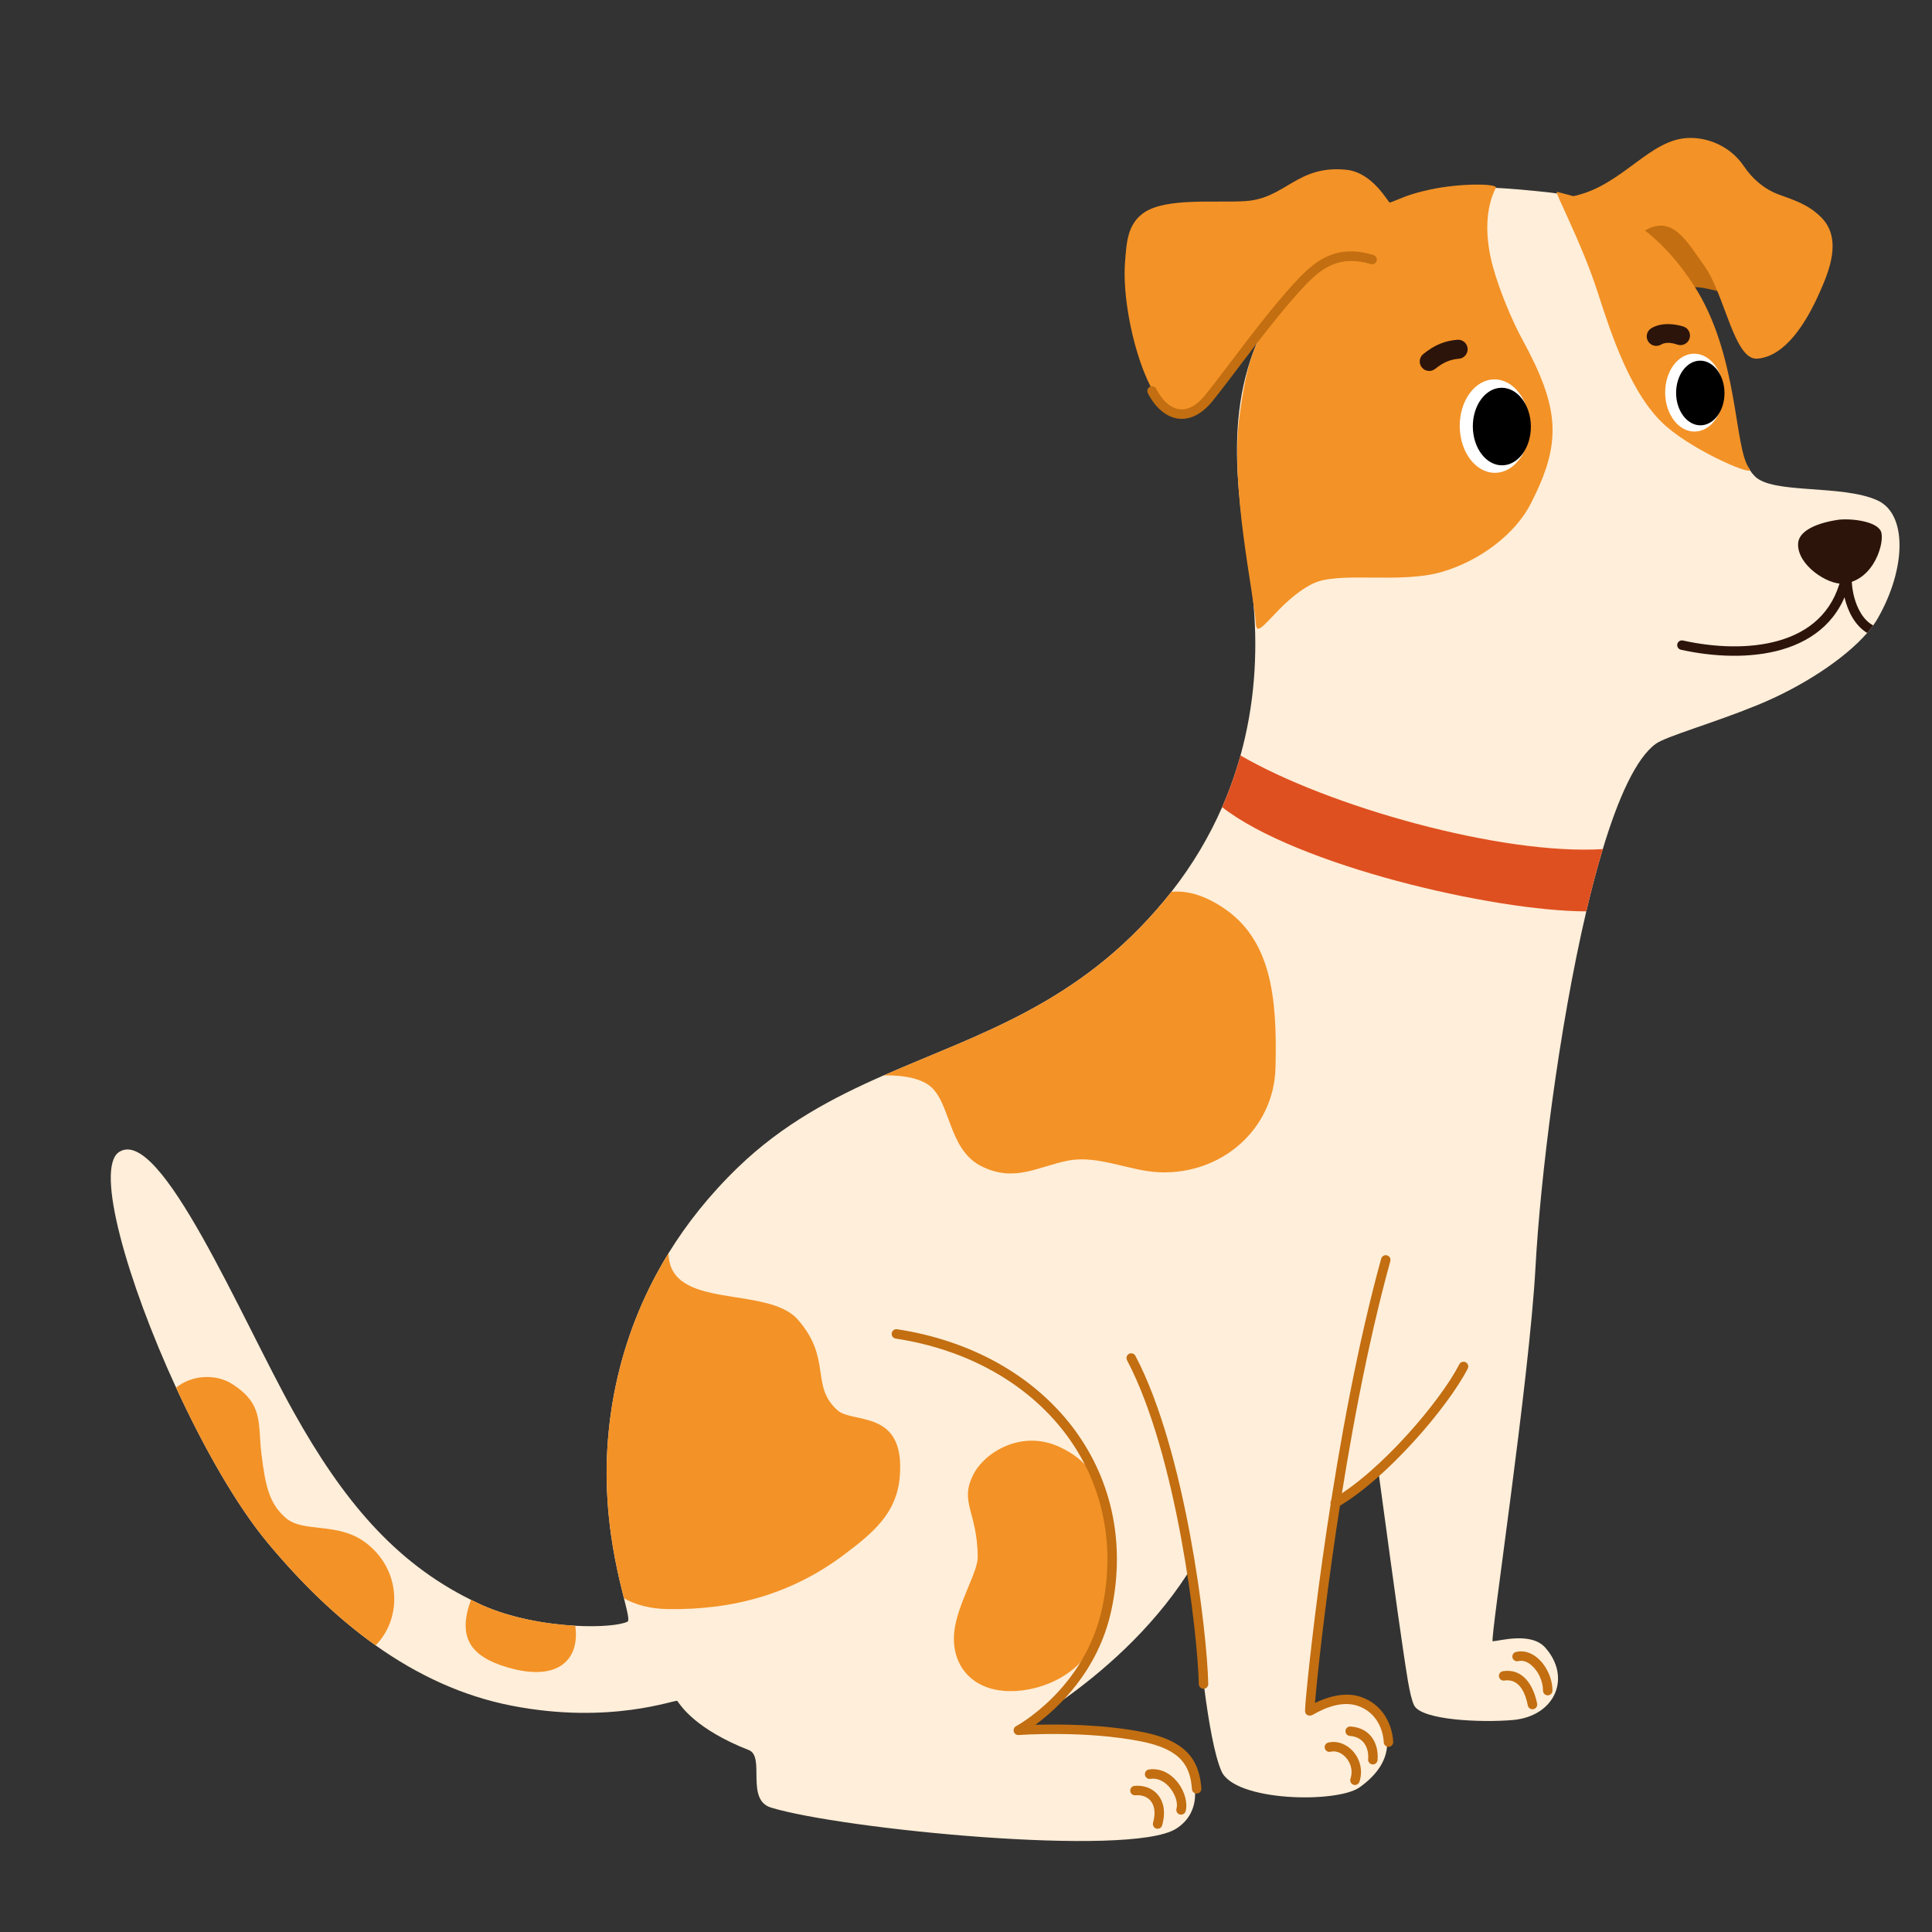<?xml version="1.0" encoding="utf-8"?>
<!-- Generator: Adobe Illustrator 26.4.1, SVG Export Plug-In . SVG Version: 6.00 Build 0)  -->
<svg version="1.1" id="Layer_1" xmlns="http://www.w3.org/2000/svg" xmlns:xlink="http://www.w3.org/1999/xlink" x="0px" y="0px"
	 viewBox="0 0 2000 2000" style="enable-background:new 0 0 2000 2000;" xml:space="preserve">
<rect x="0" y="0" width="2000" height="2000" fill="#333333" stroke="none"/>
<style type="text/css">
	.st0{fill-rule:evenodd;clip-rule:evenodd;fill:#145468;}
	.st1{fill-rule:evenodd;clip-rule:evenodd;fill:#3B7A7A;}
	.st2{fill-rule:evenodd;clip-rule:evenodd;fill:#098B8D;}
	.st3{fill-rule:evenodd;clip-rule:evenodd;fill:#689595;}
	.st4{fill-rule:evenodd;clip-rule:evenodd;fill:#679595;}
	.st5{fill-rule:evenodd;clip-rule:evenodd;fill:#CEE4E4;}
	
		.st6{fill-rule:evenodd;clip-rule:evenodd;fill:#145468;stroke:#CEE4E4;stroke-width:5;stroke-linecap:round;stroke-linejoin:round;stroke-miterlimit:10;}
	.st7{fill-rule:evenodd;clip-rule:evenodd;fill:#043A60;}
	.st8{fill-rule:evenodd;clip-rule:evenodd;fill:#FD9A65;}
	.st9{fill-rule:evenodd;clip-rule:evenodd;fill:#18658D;}
	.st10{fill-rule:evenodd;clip-rule:evenodd;fill:#9FCDE5;}
	.st11{fill-rule:evenodd;clip-rule:evenodd;fill:#56A8D3;}
	.st12{fill-rule:evenodd;clip-rule:evenodd;fill:#276383;}
	.st13{fill-rule:evenodd;clip-rule:evenodd;fill:#E0F0F8;}
	.st14{fill-rule:evenodd;clip-rule:evenodd;fill:#A51E1C;}
	.st15{fill-rule:evenodd;clip-rule:evenodd;fill:#CB442D;}
	.st16{fill-rule:evenodd;clip-rule:evenodd;fill:#DC5A44;}
	.st17{fill-rule:evenodd;clip-rule:evenodd;fill:#F7BD54;}
	.st18{fill-rule:evenodd;clip-rule:evenodd;fill:#E46B37;}
	.st19{fill-rule:evenodd;clip-rule:evenodd;fill:#B67227;}
	.st20{fill-rule:evenodd;clip-rule:evenodd;fill:#D78A35;}
	.st21{fill-rule:evenodd;clip-rule:evenodd;fill:#A4331F;}
	.st22{fill-rule:evenodd;clip-rule:evenodd;fill:#F2A550;}
	.st23{fill-rule:evenodd;clip-rule:evenodd;fill:#F9E9D6;}
	.st24{fill-rule:evenodd;clip-rule:evenodd;fill:#844013;}
	.st25{fill-rule:evenodd;clip-rule:evenodd;fill:#A04E18;}
	.st26{fill-rule:evenodd;clip-rule:evenodd;fill:#F8B872;}
	.st27{fill-rule:evenodd;clip-rule:evenodd;fill:#FFC689;}
	.st28{fill-rule:evenodd;clip-rule:evenodd;fill:#B6844D;}
	.st29{fill-rule:evenodd;clip-rule:evenodd;fill:#CA5320;}
	.st30{fill-rule:evenodd;clip-rule:evenodd;fill:#D76332;}
	.st31{fill-rule:evenodd;clip-rule:evenodd;fill:#812F0C;}
	.st32{fill-rule:evenodd;clip-rule:evenodd;fill:#8A460F;}
	.st33{fill-rule:evenodd;clip-rule:evenodd;fill:#B46914;}
	.st34{fill-rule:evenodd;clip-rule:evenodd;fill:#B54515;}
	.st35{fill-rule:evenodd;clip-rule:evenodd;fill:#FFCD71;}
	.st36{fill-rule:evenodd;clip-rule:evenodd;fill:#95B41D;}
	.st37{fill-rule:evenodd;clip-rule:evenodd;fill:#A8C731;}
	.st38{fill-rule:evenodd;clip-rule:evenodd;fill:#85A214;}
	.st39{fill-rule:evenodd;clip-rule:evenodd;fill:#C6EF28;}
	.st40{fill-rule:evenodd;clip-rule:evenodd;fill:#ED982B;}
	.st41{fill-rule:evenodd;clip-rule:evenodd;fill:#FCCF7C;}
	.st42{fill-rule:evenodd;clip-rule:evenodd;fill:#FFE8BC;}
	.st43{fill-rule:evenodd;clip-rule:evenodd;fill:#ED6961;}
	.st44{fill-rule:evenodd;clip-rule:evenodd;fill:#696E1E;}
	.st45{fill-rule:evenodd;clip-rule:evenodd;fill:#9CA42A;}
	.st46{fill-rule:evenodd;clip-rule:evenodd;fill:#7F8615;}
	.st47{fill-rule:evenodd;clip-rule:evenodd;fill:#FFEECF;}
	.st48{fill-rule:evenodd;clip-rule:evenodd;fill:#77786D;}
	.st49{fill-rule:evenodd;clip-rule:evenodd;fill:#D3D5C6;}
	.st50{fill-rule:evenodd;clip-rule:evenodd;fill:#7C7A7A;}
	.st51{fill-rule:evenodd;clip-rule:evenodd;fill:#DBDCD9;}
	.st52{fill-rule:evenodd;clip-rule:evenodd;fill:#CA372D;}
	.st53{fill-rule:evenodd;clip-rule:evenodd;fill:#FE7D75;}
	.st54{fill-rule:evenodd;clip-rule:evenodd;fill:#B0B0B0;}
	.st55{fill-rule:evenodd;clip-rule:evenodd;fill:#888787;}
	.st56{fill-rule:evenodd;clip-rule:evenodd;fill:#6E6E6E;}
	.st57{fill-rule:evenodd;clip-rule:evenodd;fill:#757575;}
	.st58{fill-rule:evenodd;clip-rule:evenodd;fill:#60341E;}
	.st59{fill-rule:evenodd;clip-rule:evenodd;fill:#B0451B;}
	.st60{fill-rule:evenodd;clip-rule:evenodd;fill:#8A4727;}
	.st61{fill-rule:evenodd;clip-rule:evenodd;fill:#FABB64;}
	.st62{fill-rule:evenodd;clip-rule:evenodd;fill:#3E88AF;}
	.st63{fill-rule:evenodd;clip-rule:evenodd;fill:#5BA0C5;}
	.st64{fill-rule:evenodd;clip-rule:evenodd;fill:#FFF1DE;}
	.st65{fill-rule:evenodd;clip-rule:evenodd;fill:#F8B89B;}
	.st66{fill-rule:evenodd;clip-rule:evenodd;fill:#E98A5F;}
	.st67{fill-rule:evenodd;clip-rule:evenodd;fill:#FFCAB3;}
	.st68{fill-rule:evenodd;clip-rule:evenodd;fill:#F9A580;}
	.st69{fill-rule:evenodd;clip-rule:evenodd;fill:#FFDFD2;}
	.st70{fill-rule:evenodd;clip-rule:evenodd;fill:#E2A85C;}
	.st71{fill-rule:evenodd;clip-rule:evenodd;fill:#C68446;}
	.st72{fill-rule:evenodd;clip-rule:evenodd;fill:#F2BC75;}
	.st73{fill-rule:evenodd;clip-rule:evenodd;fill:#F2BC76;}
	.st74{fill-rule:evenodd;clip-rule:evenodd;fill:#FFD69F;}
	.st75{fill-rule:evenodd;clip-rule:evenodd;fill:#E7624B;}
	.st76{fill-rule:evenodd;clip-rule:evenodd;fill:#FFEED9;}
	.st77{fill-rule:evenodd;clip-rule:evenodd;fill:#C26E11;}
	.st78{fill-rule:evenodd;clip-rule:evenodd;fill:#F39226;}
	.st79{fill-rule:evenodd;clip-rule:evenodd;fill:#DF5020;}
	.st80{fill-rule:evenodd;clip-rule:evenodd;fill:#2C140B;}
	.st81{fill-rule:evenodd;clip-rule:evenodd;fill:#FFFFFF;}
	.st82{fill-rule:evenodd;clip-rule:evenodd;}
	.st83{fill-rule:evenodd;clip-rule:evenodd;fill:#A96F3E;}
	.st84{fill-rule:evenodd;clip-rule:evenodd;fill:#683A15;}
	.st85{fill-rule:evenodd;clip-rule:evenodd;fill:#F0DCCB;}
	.st86{fill-rule:evenodd;clip-rule:evenodd;fill:#E6D1B6;}
	.st87{fill-rule:evenodd;clip-rule:evenodd;fill:#69553C;}
</style>
<g>
	<path class="st76" d="M1943.89,640.03c-1.39,2.43-2.98,4.86-4.78,7.37c-0.02,0-0.02,0.02-0.02,0.02c-1.82,2.56-3.93,5.15-6.21,7.78
		c-23.09,26.6-66.93,55.7-114.03,74.88c-46.61,18.99-94.4,32.27-104.9,39.98c-20.09,14.72-38.55,55.19-54.75,108.91l0,0.02
		c-5.99,19.89-11.7,41.59-17.08,64.45c-28.55,121.81-47.62,276.8-52.57,368.16c-6.34,117.23-47.41,387.6-44.34,387.46
		c7.22-0.31,39.73-9.98,54.39,6.52c27.48,30.85,10.34,71.14-33.56,74.98c-32.66,2.85-94.29,0.18-102.11-15.1
		c-4.79-9.35-8.47-38.2-11.43-57.51c-5.42-35.66-21.19-152.38-24.93-179.9c-0.49-3.76-0.77-5.84-0.77-5.84s-16.3,15.31-38.47,28.68
		c-0.52,0.31-1.06,0.62-1.58,0.95c-0.71,0.42-1.82,3.54-3.2,8.8c-8.76,33.38-28.57,152.47-25.81,206.17
		c0.13,2.28,43.18-19.85,61.29,0.04c11.8,12.92,17.91,27.11,16.81,41.21l0,0.02c-1.17,14.58-10.02,29.06-28.34,42.13
		c-23.47,16.75-129.49,14.78-143.1-16.76c-7.23-16.77-13.06-50.12-17.67-85.33c-7.98-60.63-12.47-126.77-14.59-123.36
		c-1.03,1.64-2.04,3.24-3.09,4.84c-38.21,59.08-90.13,102.65-127.19,129.14c-0.02,0-0.04,0.02-0.04,0.04c-0.02,0-0.04,0-0.07,0.02
		c-27.89,19.94-47.31,30.22-45.98,30.08c38.29-3.29,122.41,0.21,157.85,22.1c12.99,8.04,23.33,26.86,23.57,45.41
		c0.17,14.01-5.4,27.87-19.93,36.84c-48.33,29.81-346.63,0.19-419.2-22.06c-26.52-8.15-5.67-52.73-22.87-59.49
		c-54.31-21.31-70.11-45.24-74.03-50.9c-1.34-1.97-69.15,25.01-171.85,4.87c-49.81-9.78-96.49-31.14-140.44-62.37
		c-39.28-27.89-76.39-63.65-111.7-106.08c-32.25-38.76-66.28-98.63-94.83-160.63c-50.88-110.45-84.3-227.61-59.05-244.03
		c42.66-27.72,126.12,171.52,180.85,269.43c50.48,90.29,103.95,154.83,183.41,194.17c3.52,1.75,7.08,3.46,10.7,5.1
		c30.21,13.72,67.09,20.08,97.25,21.76c25.42,1.39,46.06-0.54,53.97-4.18c2.34-1.04,0.17-9.46-3.53-24.2
		c-5.31-21.07-13.8-55.05-16.91-98.94c-5.06-71.51,6.56-166.75,63.03-258.35c18.7-30.39,42.35-60.38,71.97-88.96
		c46.54-44.89,97.81-71.88,150.73-95.13c0.02,0,0.02,0,0.04,0l0.02,0c97.8-42.98,201.09-73.26,290.2-180.6
		c2.62-3.16,5.18-6.31,7.68-9.51c21.99-28.05,39.27-57.42,52.45-87.53c7.71-17.62,14.02-35.5,19.01-53.55l0-0.02
		c14.35-51.68,17.99-104.5,13.58-155.71l0-0.06c-1-11.67-2.41-23.25-4.22-34.7c-4.81-30.49-9.49-60.88-11.68-91.05
		c-0.03-0.37-0.05-0.74-0.08-1.09c-0.1-1.09-0.15-2.17-0.2-3.26c-3.12-47.65,0.2-94.68,19.22-140.36
		c2.59-6.22,5.47-12.41,8.66-18.57c5.66-10.95,12.3-21.76,20.08-32.53c0-0.02,0.02-0.04,0.04-0.07c0-0.02,0.02-0.04,0.04-0.07
		c12.5-17.28,27.87-34.3,46.63-51.05c57.66-51.41,100.66-62.73,172.21-59.05l0.02,0c16.25,0.83,33.97,2.45,53.68,4.57
		c3.22,0.34,6.45,0.77,9.67,1.3l0.02,0c4.84,0.83,9.7,1.87,14.56,3.17c0,0,0,0,0.02,0c5.17,1.34,10.36,2.93,15.49,4.77
		c0,0,0,0,0.02,0c0,0,0,0,0.02,0c19.36,6.93,38.38,17.32,56.03,30.82l0.02,0.02c20.39,15.53,38.98,35.15,54.11,58.29l0,0.02
		c10.46,15.95,19.28,33.53,25.96,52.61c19.15,54.68,12.88,107.5,33.45,136.82c1.5,2.14,3.13,4.15,4.93,6.02
		c18.25,19.01,90.32,8.36,127.13,25.15C1974.45,532.13,1973.4,588.32,1943.89,640.03z"/>
	<path class="st77" d="M1635.86,210.31c19.39-6.29,53-20.1,75.62-8.61c27.5,13.97,105.08,59.59,89.38,92.42
		c-11.26,23.54-45.06-12.59-66.31,12.53c-8.62,10.19-78.12-74.01-87.78-88.21L1635.86,210.31L1635.86,210.31z"/>
	<path class="st78" d="M1611.74,198.58c-3.2-0.8,25.43,51.85,42.34,104.45c13.91,43.26,34.86,107.42,71.11,138.61
		c31.52,27.11,93.4,53.14,85.84,43.56c-16.3-20.68-10.69-118.01-57.85-190.25C1710.89,230.15,1665.37,211.97,1611.74,198.58
		L1611.74,198.58z"/>
	<path class="st78" d="M1621.73,204.23c51.81-6.68,80.48-54.53,119.26-60.74c20.8-3.34,48.43,4.99,64.3,28.6
		c8.56,12.74,20.66,23.54,36.03,29.24c15.14,5.62,31.01,10.16,44.69,24.41c21.31,22.22,6.96,55.98-2.13,76.56
		c-14.43,32.66-35.89,66.59-64.66,68.98c-24.07,2-33.66-66.58-54.93-96.11c-18.4-25.55-32.91-53.68-62.23-36.1
		C1695.15,243.2,1615.38,205.05,1621.73,204.23L1621.73,204.23z"/>
	<path class="st78" d="M1545.53,276.34c-8.76-31.93-7.69-61.09,2.94-81.88c2.29-4.49-36.28-5.07-67.9,1.73
		c-24.77,5.32-30.37,9.66-41.78,13.55c-1.56,0.53-17.23-31.17-45.09-34c-50.93-5.18-62.7,29.59-104.09,32.41
		c-30.71,2.09-83.1-3.94-105.86,12.32c-16.65,11.9-17.52,30.29-19.12,50.85c-4.28,54.9,23.96,156.33,56,157.89
		c25.64,1.24,37.9-27.22,44.13-36.29c12.12-17.67,52.86-65.59,50.87-62.65c-17.64,26.09-25.23,46.07-32.51,100.49
		c-9.87,73.78,14.8,182.34,16.97,215.36c1.23,18.8,22.77-23.76,58.45-41.72c27.17-13.68,90.37,0.51,134.39-12.45
		c40.27-11.86,75.97-39.82,91.67-70.49c32.23-62.95,30.58-98.1-8.8-170.25C1565.98,333.24,1552.55,301.92,1545.53,276.34
		L1545.53,276.34z"/>
	<path class="st78" d="M1320.38,1105.49c-1.72,63.52-55.83,110.65-120.24,108.04c-30.5-1.24-63.55-17.99-93.99-12.16
		c-32.1,6.15-55.46,23.02-89.9,6.05c-36.41-17.93-31.4-70.26-56.86-85.51c-12.35-7.4-29.81-8.96-44.57-8.65
		c97.82-42.99,201.1-73.27,290.22-180.61c2.61-3.16,5.17-6.31,7.67-9.51c16.3-1.31,33.24,3.31,52.67,16
		C1315.55,971.91,1322.39,1031.24,1320.38,1105.49z"/>
	<path class="st78" d="M931.43,1528.82c-3.19,37.94-27.89,58.1-57.17,80.19c-53.67,40.51-114.48,57.88-183.32,56.7
		c-17.74-0.3-32.6-4.28-44.98-11.09c-5.31-21.06-13.81-55.05-16.92-98.93c-5.05-71.5,6.57-166.76,63.03-258.36
		c0.75,59.78,102.31,32.8,133.84,68.74c35.63,40.59,12.56,68.5,41.08,93.88C882.92,1474.13,937.39,1458.17,931.43,1528.82z"/>
	<path class="st78" d="M1095.83,1497.43c-38.94-17.45-76.89,6.16-88.47,29.44c-14.29,28.74,4.35,37.83,4.79,84.95
		c0.15,15.9-21.56,49.41-24.38,78.15c-2.88,29.36,13.45,53.85,44.16,59.43c33.25,6.04,78.47-10,96.34-41.89
		c21.79-38.89,24.19-76.8,21.26-116.37C1145.7,1539.54,1129.75,1512.63,1095.83,1497.43L1095.83,1497.43z"/>
	<path class="st78" d="M388.86,1703.28c-39.27-27.89-76.39-63.65-111.69-106.07c-32.26-38.76-66.28-98.64-94.85-160.64
		c15.6-13.19,40.79-14.68,57.59-4.1c33.7,21.21,26.76,41.58,30.76,73.01c4.1,32.29,7.7,51.06,25.51,66.18
		c17.82,15.13,53.01,3.93,81.36,24.58C415.42,1623.83,416.85,1674.9,388.86,1703.28z"/>
	<path class="st78" d="M524.81,1725.9c-38.62-11.49-51.15-31.58-37.27-69.75c3.52,1.75,7.08,3.44,10.7,5.09
		c30.21,13.72,67.1,20.07,97.27,21.75C600.43,1716.76,579.03,1742.04,524.81,1725.9z"/>
	<path class="st77" d="M927.22,1385.69c149.68,22.84,243.44,140.82,213.69,279.19c-18.06,83.99-89.04,122.03-89.04,122.03
		c-2.04,1.09-3.04,3.46-2.39,5.68c0.65,2.22,2.76,3.69,5.06,3.52c0,0,68.37-5.11,127.17,6.66c20.97,4.2,33.78,10.79,41.46,19.45
		c7.46,8.42,9.89,18.68,10.73,29.93c0.2,2.69,2.55,4.72,5.24,4.52c2.69-0.2,4.72-2.55,4.52-5.25c-1-13.46-4.24-25.63-13.17-35.7
		c-8.72-9.83-23.05-17.79-46.87-22.56c-41.27-8.26-87.15-8.39-111.8-7.66c22.97-16.85,65.05-55.35,78.65-118.56
		c30.96-143.97-66.04-267.16-221.78-290.92c-2.67-0.41-5.17,1.43-5.58,4.1C922.72,1382.78,924.55,1385.28,927.22,1385.69
		L927.22,1385.69z"/>
	<path class="st77" d="M1166.7,1408.11c51.46,97.55,73.14,281.71,74.29,335.31c0.06,2.7,2.3,4.85,5,4.79c2.7-0.06,4.85-2.3,4.79-5
		c-1.17-54.3-23.29-240.84-75.42-339.67c-1.26-2.39-4.22-3.31-6.61-2.05C1166.36,1402.76,1165.44,1405.72,1166.7,1408.11
		L1166.7,1408.11z"/>
	<path class="st77" d="M1361.28,1762.89c3.96-47.59,29.19-280.95,77.96-457.33c0.72-2.61-0.81-5.3-3.41-6.02
		c-2.61-0.72-5.3,0.81-6.02,3.41c-49.25,178.13-74.6,414.14-78.35,459.97c-0.42,5.1-0.53,8.09-0.47,8.68
		c0.29,2.85,2.2,3.73,2.75,3.99c0.27,0.13,2.46,1.08,5.41-0.54c4.52-2.48,26.31-15.75,45.95-9.31
		c18.95,6.22,26.59,23.47,27.37,37.95c0.15,2.7,2.46,4.77,5.15,4.62c2.7-0.14,4.77-2.45,4.62-5.15
		c-0.97-17.9-10.67-39.04-34.1-46.73C1390.67,1750.71,1371.64,1757.88,1361.28,1762.89L1361.28,1762.89z"/>
	<path class="st77" d="M1384.64,1560.18c50.89-29.35,114.37-103.76,134.75-143.38c1.24-2.4,0.29-5.36-2.11-6.59
		c-2.4-1.23-5.36-0.29-6.59,2.11c-19.81,38.51-81.47,110.84-130.93,139.37c-2.34,1.35-3.14,4.35-1.79,6.69
		C1379.3,1560.72,1382.29,1561.53,1384.64,1560.18L1384.64,1560.18z"/>
	<path class="st79" d="M1659.2,878.99l0,0.02c-5.99,19.89-11.7,41.59-17.08,64.45c-96.97-0.31-299.6-47.71-376.96-107.86
		c7.71-17.62,14.02-35.5,19.01-53.55C1374.97,834.85,1554.25,885.45,1659.2,878.99z"/>
	<path class="st80" d="M1947.11,550.01c-4.89-11.05-33.11-13.62-44.78-11.84c-22.83,3.48-40.4,11.77-40.95,24.63
		c-0.95,22.31,30.84,42.72,46.59,41.36C1940.5,601.37,1951.57,560.1,1947.11,550.01L1947.11,550.01z"/>
	<path class="st80" d="M1740.06,672.6c33.16,7.37,71.83,9.37,104.54-0.16c33.6-9.78,61.02-31.54,70.65-71.61
		c0.63-2.63-0.99-5.27-3.62-5.9c-2.63-0.63-5.27,0.99-5.9,3.62c-8.68,36.16-33.55,55.67-63.86,64.5c-31.2,9.08-68.06,7.03-99.68,0
		c-2.64-0.59-5.25,1.08-5.84,3.72C1735.76,669.39,1737.42,672.01,1740.06,672.6L1740.06,672.6z"/>
	<path class="st80" d="M1939.11,647.41c-0.02,0-0.02,0.02-0.02,0.02c-1.82,2.56-3.93,5.15-6.21,7.78
		c-6.28-3.77-11.31-9.36-15.22-15.87c-3.82-6.4-6.52-13.71-8.24-20.91c-1.15-4.9-1.85-9.75-2.16-14.25
		c-0.05-0.83-0.1-1.63-0.13-2.44c-0.09-2.7,2.02-4.96,4.72-5.07c1.15-0.03,2.22,0.33,3.1,0.97c1.14,0.86,1.91,2.2,1.97,3.74
		c0,0.28,0.03,0.56,0.05,0.87c0.49,10,3.25,22.24,9.11,32.04C1929.34,639.8,1933.63,644.5,1939.11,647.41z"/>
	<path class="st80" d="M1485.75,381.83c8.22-6.65,15.43-9.74,24.49-10.46c5.42-0.43,9.47-5.18,9.04-10.6
		c-0.43-5.42-5.18-9.47-10.6-9.04c-13.03,1.04-23.5,5.23-35.32,14.78c-4.23,3.42-4.89,9.63-1.47,13.85
		C1475.32,384.59,1481.53,385.25,1485.75,381.83L1485.75,381.83z"/>
	<path class="st80" d="M1719.55,356.7c6.05-3.59,13.83-0.92,17.16,0.11c5.19,1.61,10.71-1.3,12.33-6.49
		c1.61-5.19-1.3-10.71-6.49-12.33c-6.42-1.99-21.38-5.17-33.05,1.76c-4.68,2.77-6.22,8.82-3.45,13.5
		C1708.83,357.92,1714.87,359.47,1719.55,356.7L1719.55,356.7z"/>
	<path class="st81" d="M1546.83,392.75c19.97-0.19,36.39,21.33,36.64,48.02c0.25,26.69-15.76,48.51-35.73,48.69
		c-19.97,0.19-36.39-21.33-36.64-48.02C1510.85,414.76,1526.86,392.94,1546.83,392.75L1546.83,392.75z"/>
	<path class="st81" d="M1753.57,366.14c16.65-0.16,30.33,17.78,30.54,40.03c0.21,22.25-13.14,40.44-29.79,40.59
		c-16.65,0.16-30.33-17.78-30.54-40.03C1723.58,384.49,1736.92,366.3,1753.57,366.14L1753.57,366.14z"/>
	<path class="st82" d="M1554.34,401.41c16.58-0.15,30.21,17.71,30.41,39.86c0.21,22.16-13.09,40.27-29.66,40.43
		c-16.58,0.15-30.21-17.71-30.42-39.87C1524.46,419.67,1537.76,401.56,1554.34,401.41L1554.34,401.41z"/>
	<path class="st82" d="M1759.83,373.35c13.82-0.13,25.18,14.76,25.35,33.23c0.17,18.47-10.91,33.57-24.73,33.7
		c-13.82,0.13-25.18-14.76-25.35-33.23C1734.93,388.58,1746.01,373.48,1759.83,373.35L1759.83,373.35z"/>
	<path class="st77" d="M1188.24,407.02c7.37,14.36,17.95,23.75,29.52,26.02c11.74,2.3,24.98-2.42,37.51-17.9
		c23.16-28.61,60.4-82,94.91-118.81c17.68-18.86,36.41-32.73,68.78-22.95c2.59,0.78,5.32-0.68,6.1-3.27
		c0.78-2.59-0.68-5.32-3.27-6.1c-36.97-11.17-58.56,4.09-78.76,25.62c-34.67,36.98-72.11,90.61-95.38,119.35
		c-9.51,11.74-19.12,16.19-28.02,14.45c-9.07-1.78-16.91-9.63-22.69-20.89c-1.23-2.41-4.19-3.35-6.59-2.12
		C1187.95,401.67,1187,404.62,1188.24,407.02L1188.24,407.02z"/>
	<path class="st77" d="M1175.39,1858.48c6.15-0.59,12.12,1.3,15.84,5.86c3.96,4.85,5.22,12.44,2.42,22.59
		c-0.72,2.61,0.81,5.3,3.42,6.02c2.6,0.72,5.3-0.81,6.02-3.42c3.9-14.15,1.25-24.62-4.27-31.39c-5.76-7.05-14.86-10.33-24.36-9.41
		c-2.69,0.26-4.66,2.65-4.41,5.34C1170.31,1856.76,1172.7,1858.73,1175.39,1858.48L1175.39,1858.48z"/>
	<path class="st77" d="M1190.78,1841.47c8.76-1.27,16.16,3.71,21.08,10.22c4.97,6.57,7.65,14.83,6.05,20.65
		c-0.72,2.61,0.81,5.3,3.42,6.02c2.61,0.72,5.3-0.81,6.02-3.42c2.25-8.16-0.71-19.95-7.67-29.16c-7.01-9.28-17.81-15.81-30.29-14.01
		c-2.67,0.39-4.53,2.87-4.14,5.54C1185.62,1840,1188.11,1841.86,1190.78,1841.47L1190.78,1841.47z"/>
	<path class="st77" d="M1377.38,1813.39c4.76-1.18,9.68,0.54,13.61,3.8c6.34,5.25,10.19,14.59,7,24.19
		c-0.85,2.57,0.54,5.34,3.1,6.19c2.56,0.85,5.34-0.54,6.19-3.1c4.59-13.81-0.92-27.26-10.05-34.81c-6.38-5.29-14.48-7.67-22.21-5.76
		c-2.62,0.65-4.22,3.31-3.58,5.93C1372.1,1812.44,1374.76,1814.04,1377.38,1813.39L1377.38,1813.39z"/>
	<path class="st77" d="M1397.39,1797.03c14.98,1.05,19.83,13.34,18.91,24.18c-0.23,2.69,1.77,5.06,4.46,5.29
		c2.69,0.23,5.06-1.77,5.29-4.46c1.34-15.76-6.19-33.25-27.98-34.78c-2.69-0.19-5.04,1.85-5.22,4.54
		C1392.66,1794.5,1394.69,1796.84,1397.39,1797.03L1397.39,1797.03z"/>
	<path class="st77" d="M1557.3,1739.69c14.99-2.27,21.51,11.79,24.31,25.81c0.53,2.65,3.11,4.37,5.76,3.84
		c2.65-0.53,4.37-3.11,3.84-5.76c-3.85-19.29-14.75-36.71-35.38-33.58c-2.67,0.4-4.51,2.9-4.11,5.57
		C1552.13,1738.25,1554.63,1740.09,1557.3,1739.69L1557.3,1739.69z"/>
	<path class="st77" d="M1571.67,1719.61c4.94-1.21,9.74,0.82,13.8,4.33c6.99,6.04,11.89,16.48,11.85,26.17
		c-0.01,2.7,2.18,4.9,4.88,4.91c2.7,0.01,4.9-2.18,4.91-4.88c0.04-12.44-6.26-25.84-15.24-33.61c-6.58-5.69-14.54-8.41-22.55-6.44
		c-2.62,0.65-4.23,3.3-3.58,5.92C1566.39,1718.65,1569.05,1720.25,1571.67,1719.61L1571.67,1719.61z"/>
</g>
</svg>
